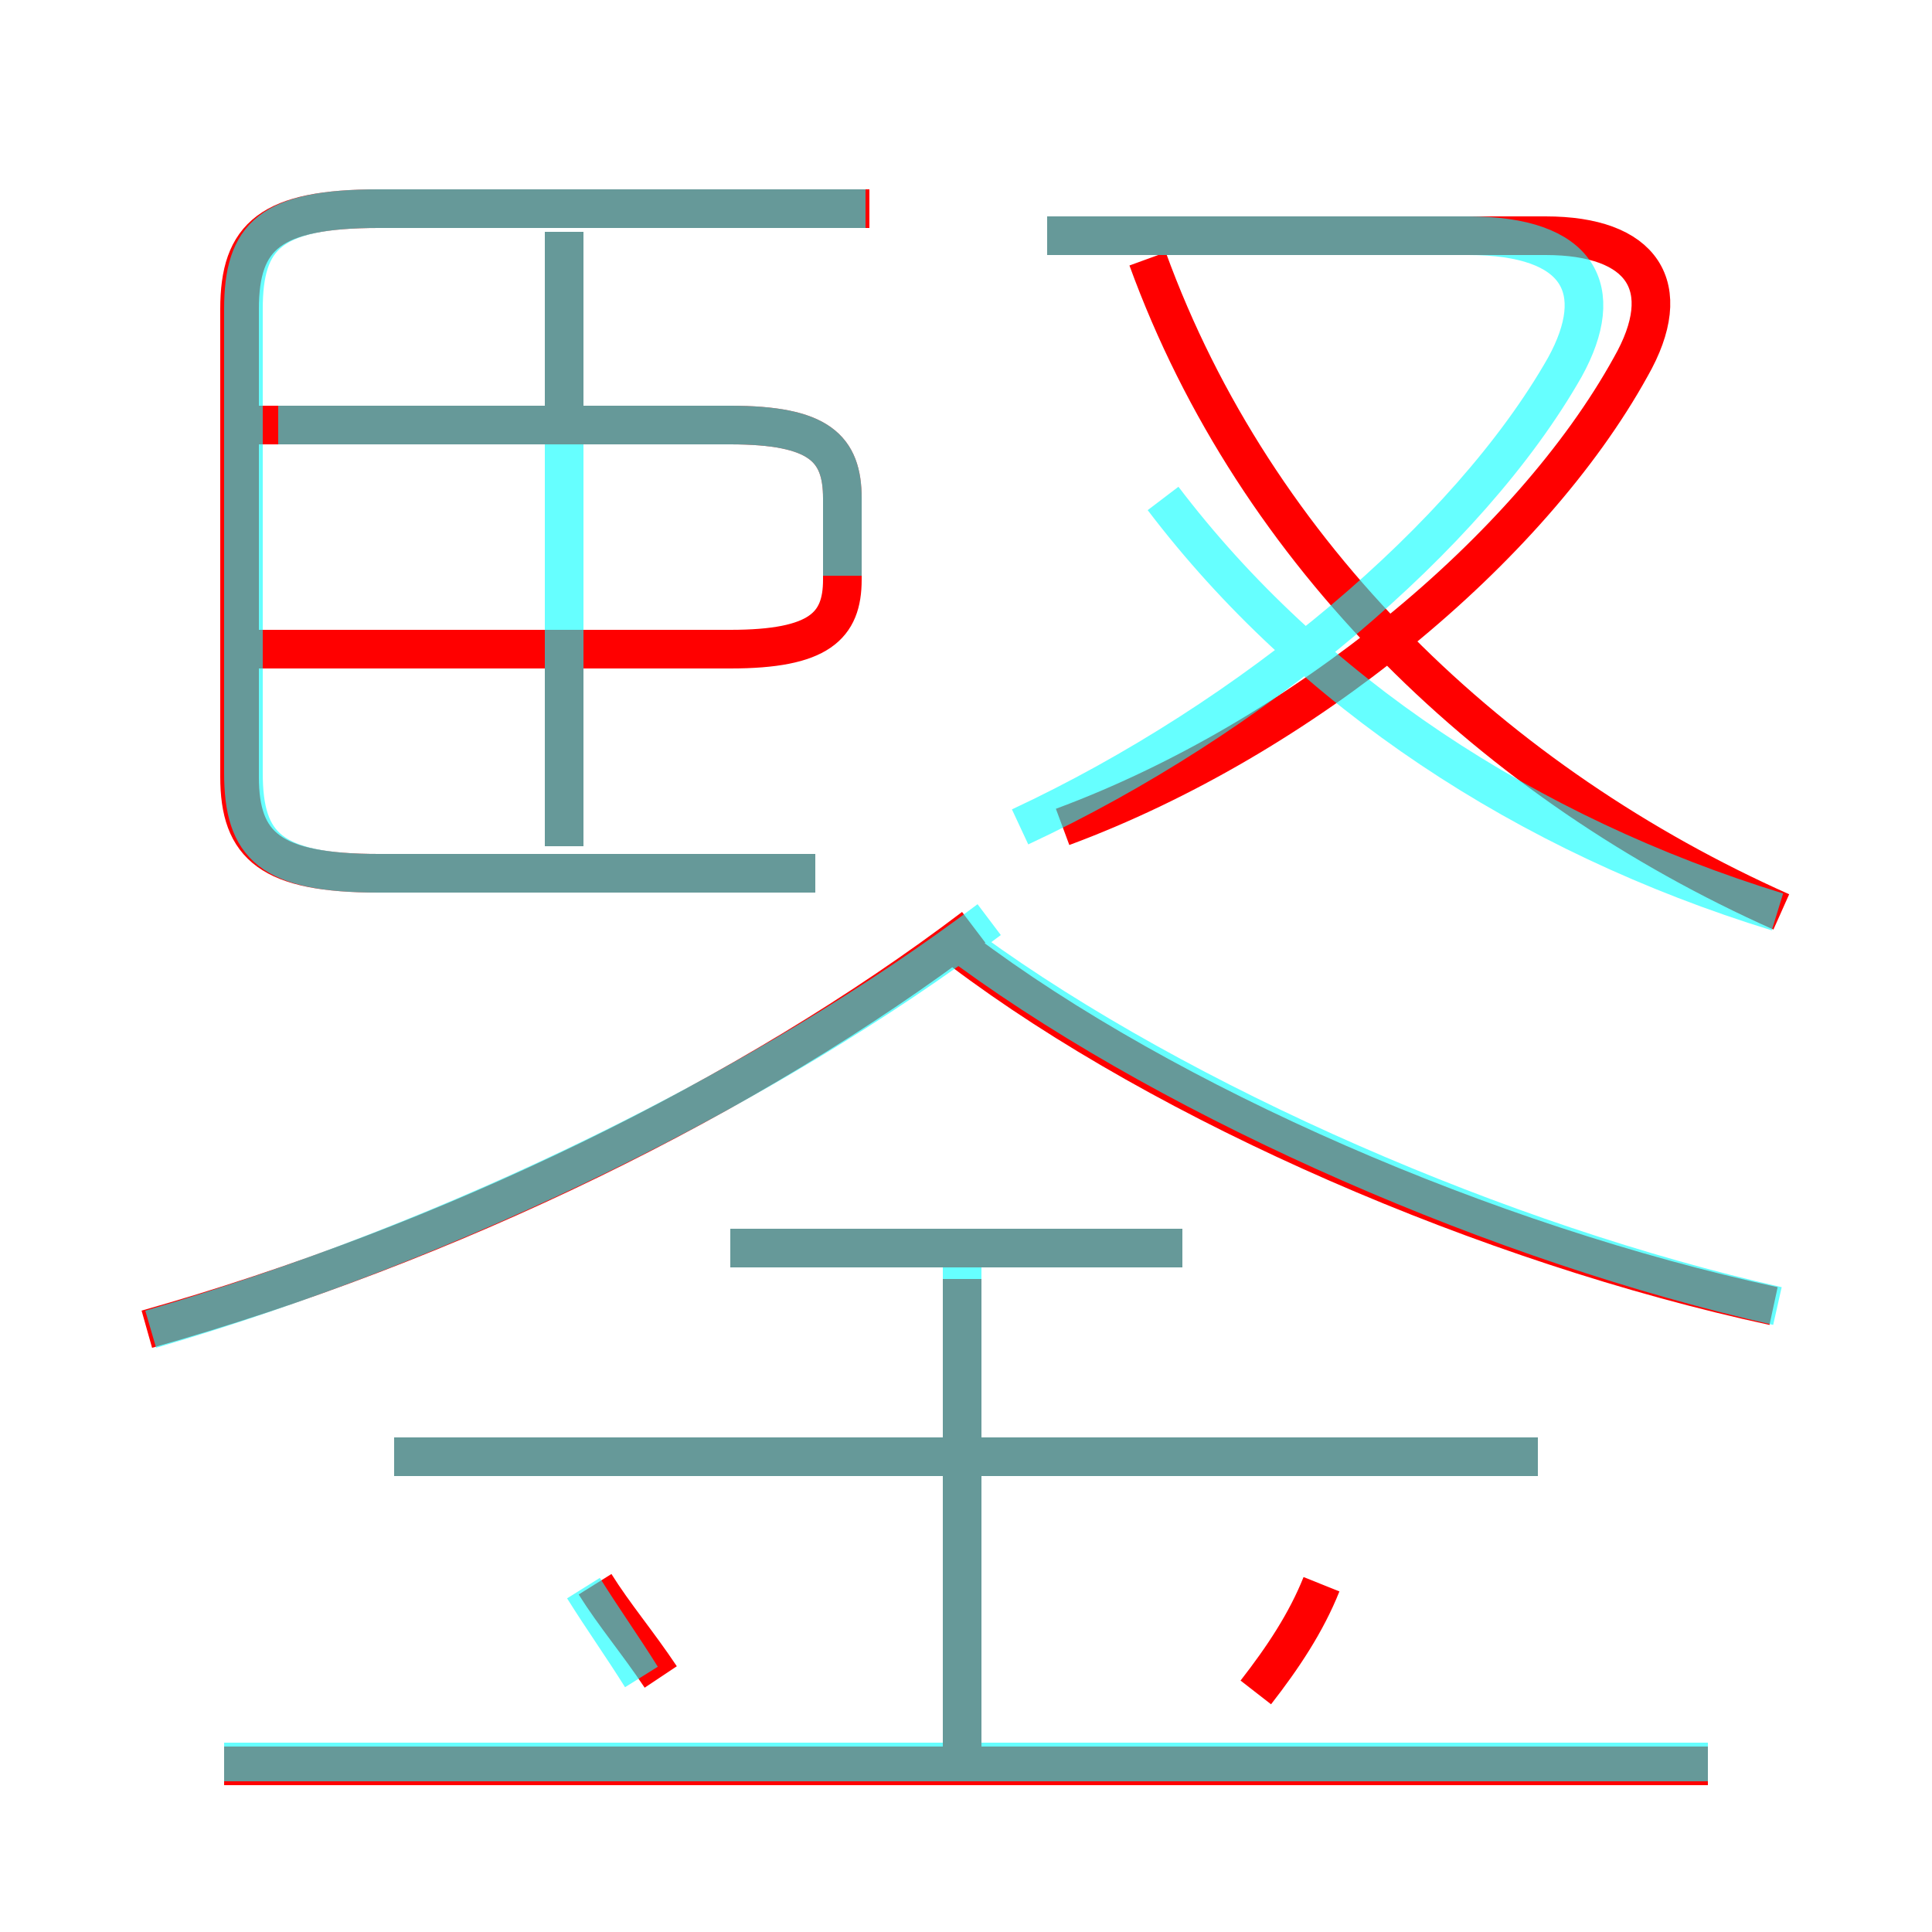 <?xml version='1.0' encoding='utf8'?>
<svg viewBox="0.0 -6.0 50.0 50.0" version="1.1" xmlns="http://www.w3.org/2000/svg">
<rect x="0.0" y="-6.0" width="50.0" height="50.0" fill="#333333" stroke="none"/>
<rect x="-1000" y="-1000" width="2000" height="2000" stroke="white" fill="white"/>
<g style="fill:none;stroke:rgba(255, 0, 0, 1);  stroke-width:1"><path d="M 46.1 -20.4 C 38.7 -23.7 32.5 -29.6 29.7 -37.3 M 17.1 -0.6 C 16.5 -1.5 15.9 -2.2 15.4 -3.0 M 44.2 1.7 L 5.8 1.7 M 24.9 1.9 L 24.9 -10.9 M 3.8 -9.6 C 11.6 -11.8 19.4 -15.6 25.2 -20.0 M 39.8 -6.3 L 10.2 -6.3 M 32.5 -0.2 C 33.2 -1.1 33.8 -2.0 34.2 -3.0 M 30.6 -11.7 L 18.9 -11.7 M 14.6 -22.1 L 14.6 -26.7 M 21.1 -21.4 L 9.8 -21.4 C 7.0 -21.4 6.2 -22.1 6.2 -23.9 L 6.2 -36.0 C 6.2 -37.9 7.0 -38.6 9.8 -38.6 L 22.5 -38.6 M 6.7 -27.2 L 18.9 -27.2 C 21.2 -27.2 21.8 -27.8 21.8 -29.0 L 21.8 -31.1 C 21.8 -32.4 21.2 -33.0 18.9 -33.0 L 6.7 -33.0 M 45.9 -10.2 C 38.5 -11.8 30.2 -15.4 24.9 -19.4 M 27.5 -22.6 C 33.7 -24.9 39.6 -29.8 42.2 -34.5 C 43.4 -36.6 42.5 -37.9 40.0 -37.9 L 27.1 -37.9 M 14.6 -33.4 L 14.6 -38.0" transform="translate(0.0 38.0)" />
</g>
<g style="fill:none;stroke:rgba(0, 255, 255, 0.6);  stroke-width:1">
<path d="M 3.9 -9.6 C 11.8 -11.9 19.9 -15.9 25.6 -20.2 M 16.6 -0.6 C 16.1 -1.4 15.6 -2.1 15.1 -2.9 M 44.2 1.6 L 5.8 1.6 M 24.9 1.1 L 24.9 -11.8 M 39.8 -6.3 L 10.2 -6.3 M 30.6 -11.7 L 18.9 -11.7 M 21.1 -21.4 L 9.8 -21.4 C 7.0 -21.4 6.3 -22.1 6.3 -24.0 L 6.3 -36.0 C 6.3 -37.9 7.0 -38.6 9.8 -38.6 L 22.4 -38.6 M 14.6 -22.1 L 14.6 -38.0 M 21.8 -29.1 L 21.8 -31.1 C 21.8 -32.4 21.2 -33.0 18.9 -33.0 L 7.2 -33.0 M 46.0 -10.2 C 38.9 -11.8 30.6 -15.4 25.1 -19.4 M 26.4 -22.6 C 32.4 -25.4 38.0 -30.1 40.5 -34.5 C 41.6 -36.5 40.9 -37.9 38.0 -37.9 L 27.1 -37.9 M 46.0 -20.4 C 39.5 -22.4 33.9 -26.1 30.1 -31.1" transform="translate(0.0 38.0)" />
</g>
</svg>